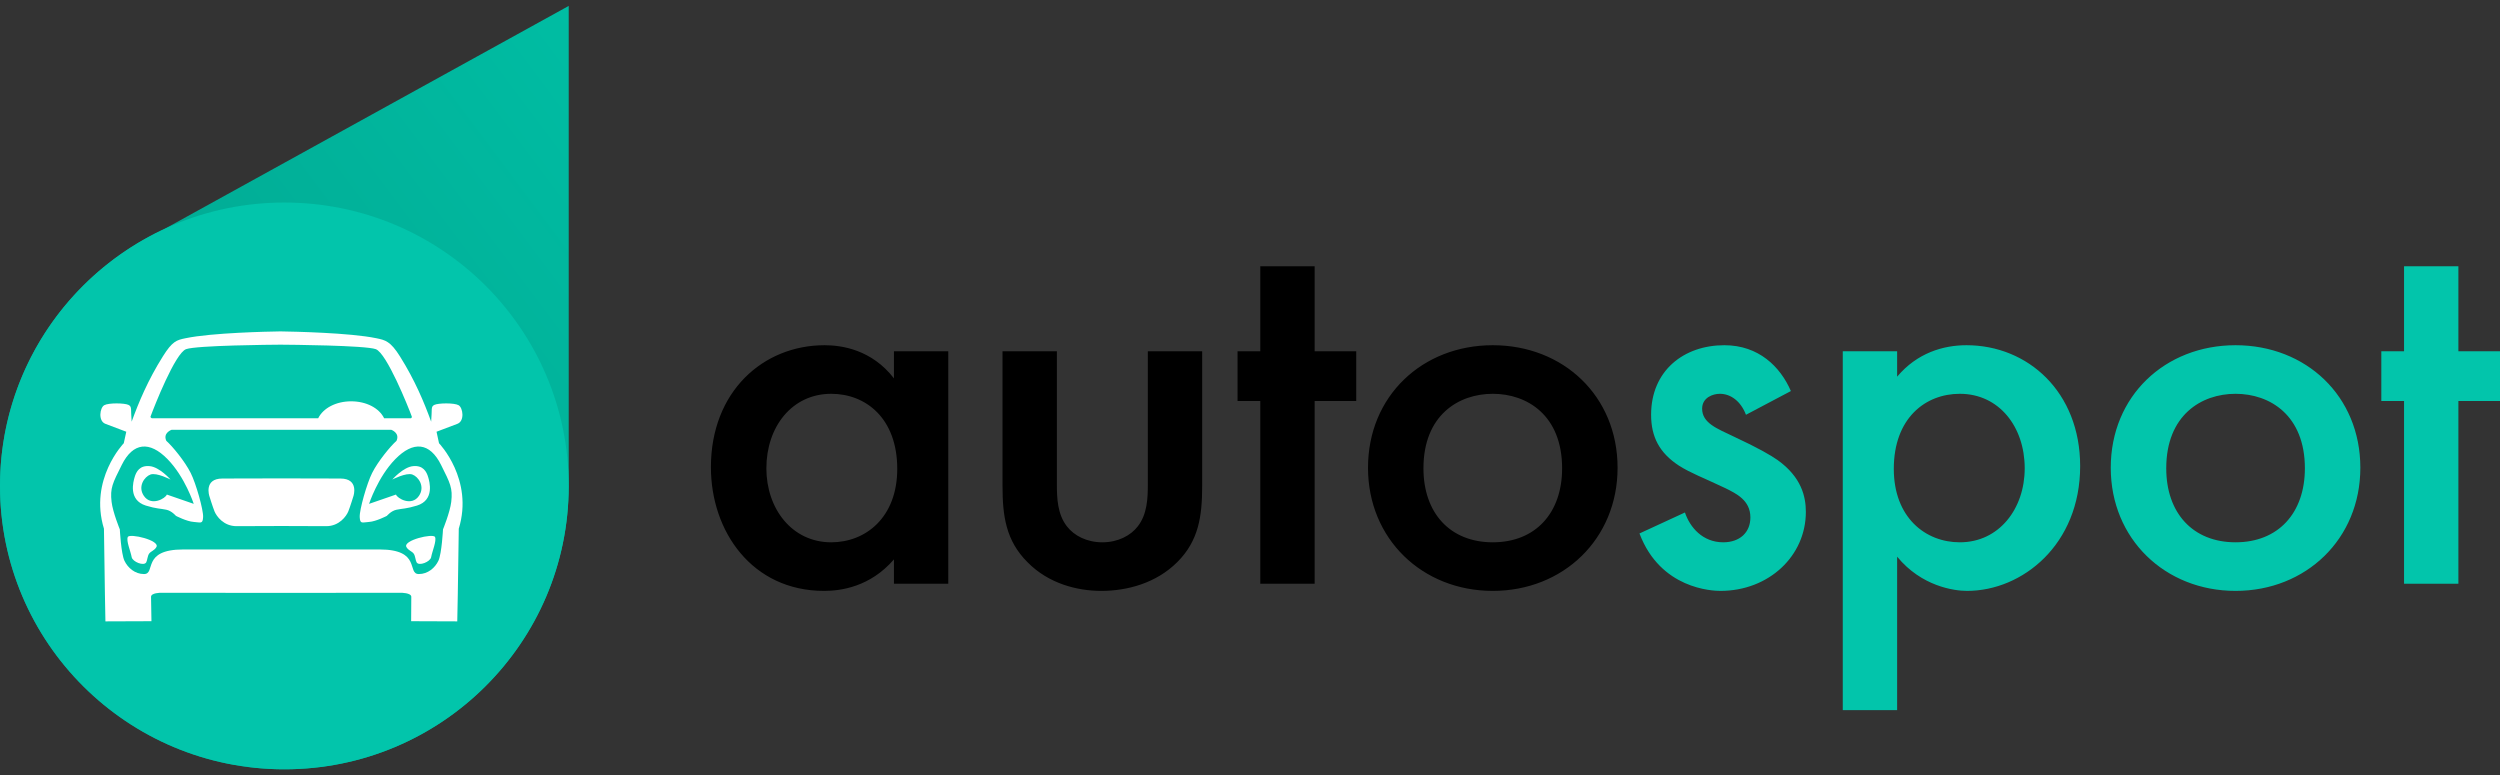 <?xml version="1.0" encoding="UTF-8"?>
<svg width="129px" height="40px" viewBox="0 0 129 40" version="1.1" xmlns="http://www.w3.org/2000/svg" xmlns:xlink="http://www.w3.org/1999/xlink">
    <rect x="0" y="0" width="129" height="40" fill="#333333" stroke="none"/>
    <!-- Generator: Sketch 50 (54983) - http://www.bohemiancoding.com/sketch -->
    <title>Logo/</title>
    <desc>Created with Sketch.</desc>
    <defs>
        <linearGradient x1="100%" y1="0%" x2="0%" y2="100%" id="linearGradient-1">
            <stop stop-color="#00BDA3" offset="0%"></stop>
            <stop stop-color="#039B87" offset="100%"></stop>
        </linearGradient>
    </defs>
    <g id="Symbols" stroke="none" stroke-width="1" fill="none" fill-rule="evenodd">
        <g id="Header/-3" transform="translate(-64, -33)">
            <g id="Logo/" transform="translate(64, 33)">
                <path d="M77.028,20.32 C75.254,20.32 73.45,21.431 73.45,24.165 C73.45,26.473 74.824,27.983 77.028,27.983 C79.231,27.983 80.605,26.473 80.605,24.165 C80.605,21.431 78.802,20.32 77.028,20.32 Z M77.028,30.49 C73.393,30.49 70.589,27.812 70.589,24.137 C70.589,20.434 73.393,17.813 77.028,17.813 C80.662,17.813 83.467,20.434 83.467,24.137 C83.467,27.812 80.662,30.49 77.028,30.49 Z M67.836,20.69 L67.836,30.119 L65.031,30.119 L65.031,20.69 L63.858,20.69 L63.858,18.127 L65.031,18.127 L65.031,13.74 L67.836,13.74 L67.836,18.127 L69.982,18.127 L69.982,20.69 L67.836,20.69 Z M60.744,29.008 C59.657,30.09 58.169,30.49 56.824,30.49 C55.593,30.49 54.105,30.119 53.018,29.008 C51.902,27.898 51.73,26.615 51.73,25.077 L51.73,18.127 L54.535,18.127 L54.535,24.992 C54.535,25.704 54.564,26.53 55.05,27.156 C55.422,27.641 56.08,27.983 56.881,27.983 C57.682,27.983 58.341,27.641 58.713,27.156 C59.199,26.53 59.228,25.704 59.228,24.992 L59.228,18.127 L62.032,18.127 L62.032,25.077 C62.032,26.615 61.861,27.898 60.744,29.008 Z M42.892,20.32 C40.861,20.32 39.545,22.029 39.545,24.165 C39.545,26.245 40.861,27.983 42.892,27.983 C44.667,27.983 46.298,26.701 46.298,24.194 C46.298,21.574 44.667,20.32 42.892,20.32 Z M46.127,30.119 L46.127,28.865 C44.896,30.29 43.379,30.49 42.521,30.49 C38.8,30.49 36.683,27.413 36.683,24.108 C36.683,20.206 39.373,17.813 42.549,17.813 C43.437,17.813 44.982,18.041 46.127,19.523 L46.127,18.127 L48.931,18.127 L48.931,30.119 L46.127,30.119 Z" id="Fill-6" fill="#000000"></path>
                <path d="M126.853,20.69 L126.853,30.12 L124.049,30.12 L124.049,20.69 L122.876,20.69 L122.876,18.127 L124.049,18.127 L124.049,13.74 L126.853,13.74 L126.853,18.127 L129,18.127 L129,20.69 L126.853,20.69 Z M115.355,20.32 C113.58,20.32 111.778,21.431 111.778,24.165 C111.778,26.473 113.151,27.983 115.355,27.983 C117.559,27.983 118.932,26.473 118.932,24.165 C118.932,21.431 117.13,20.32 115.355,20.32 Z M115.355,30.49 C111.72,30.49 108.915,27.812 108.915,24.137 C108.915,20.434 111.72,17.813 115.355,17.813 C118.989,17.813 121.794,20.434 121.794,24.137 C121.794,27.812 118.989,30.49 115.355,30.49 Z M101.126,20.32 C99.351,20.32 97.72,21.574 97.72,24.194 C97.72,26.701 99.351,27.983 101.126,27.983 C103.158,27.983 104.475,26.245 104.475,24.165 C104.475,22.029 103.158,20.32 101.126,20.32 Z M101.498,30.49 C100.84,30.49 99.152,30.261 97.892,28.724 L97.892,36.642 L95.087,36.642 L95.087,18.127 L97.892,18.127 L97.892,19.437 C98.922,18.212 100.267,17.813 101.47,17.813 C104.646,17.813 107.336,20.234 107.336,24.052 C107.336,28.097 104.36,30.49 101.498,30.49 Z M88.746,20.32 C88.375,20.32 87.83,20.519 87.83,21.089 C87.83,21.83 88.603,22.115 89.433,22.513 C90.778,23.14 91.351,23.482 91.723,23.738 C92.954,24.621 93.182,25.618 93.182,26.416 C93.182,28.695 91.265,30.49 88.775,30.49 C88.375,30.49 85.684,30.404 84.597,27.527 L86.943,26.444 C87.201,27.214 87.859,27.983 88.918,27.983 C89.777,27.983 90.32,27.47 90.32,26.701 C90.32,25.818 89.605,25.476 89.033,25.191 C87.83,24.621 87.258,24.422 86.629,24.024 C85.627,23.368 85.197,22.542 85.197,21.403 C85.197,19.124 86.886,17.813 88.975,17.813 C90.75,17.813 91.866,18.924 92.41,20.178 L90.092,21.403 C89.834,20.719 89.319,20.32 88.746,20.32 Z" id="Fill-8" fill="#02C5AB"></path>
                <path d="M29.346,0.305 L8.489,11.813 C3.476,14.139 0,19.2 0,25.073 C0,33.147 6.569,39.696 14.673,39.696 C22.743,39.696 29.29,33.2 29.344,25.171 L29.346,25.173 L29.346,0.305 Z" id="Fill-1" fill="url(#linearGradient-1)"></path>
                <path d="M14.673,10.451 C6.569,10.451 0,16.998 0,25.074 C0,33.15 6.569,39.696 14.673,39.696 C22.777,39.696 29.346,33.15 29.346,25.074 C29.346,16.998 22.777,10.451 14.673,10.451" id="Fill-4" fill="#02C5AB"></path>
                <path d="M23.284,25.897 C23.22,26.434 22.859,27.316 22.859,27.316 C22.859,27.316 22.795,28.558 22.623,28.932 C22.448,29.303 22.076,29.621 21.612,29.621 C20.98,29.621 21.76,28.352 19.586,28.352 L14.521,28.352 L14.42,28.352 L9.456,28.352 C7.282,28.352 8.061,29.621 7.43,29.621 C6.967,29.621 6.595,29.303 6.42,28.932 C6.247,28.558 6.183,27.316 6.183,27.316 C6.183,27.316 5.821,26.434 5.758,25.897 C5.674,25.183 5.808,24.939 6.285,23.986 C6.863,22.827 7.714,22.738 8.646,23.693 C9.547,24.613 9.997,25.999 9.997,25.999 C9.997,25.999 8.883,25.612 8.608,25.519 C8.55,25.709 7.809,26.152 7.423,25.586 C7.097,25.105 7.449,24.6 7.765,24.485 C8.081,24.371 8.8,24.745 8.8,24.745 C8.8,24.745 8.234,24.097 7.72,24.052 C7.205,24.005 7.029,24.341 6.947,24.621 C6.883,24.838 6.601,25.799 7.525,26.088 C8.067,26.255 8.292,26.24 8.576,26.301 C8.857,26.355 9.077,26.618 9.077,26.618 C9.077,26.618 9.63,26.907 9.997,26.932 C10.363,26.958 10.461,27.05 10.48,26.68 C10.5,26.309 10.107,24.932 9.842,24.409 C9.541,23.805 8.896,23.024 8.582,22.747 C8.394,22.337 8.852,22.178 8.852,22.178 L14.42,22.178 L14.521,22.178 L20.191,22.178 C20.191,22.178 20.647,22.337 20.459,22.747 C20.146,23.024 19.502,23.805 19.2,24.409 C18.935,24.932 18.542,26.309 18.561,26.68 C18.581,27.05 18.679,26.958 19.044,26.932 C19.411,26.907 19.964,26.618 19.964,26.618 C19.964,26.618 20.184,26.355 20.466,26.301 C20.749,26.24 20.974,26.255 21.516,26.088 C22.441,25.799 22.159,24.838 22.094,24.621 C22.011,24.341 21.836,24.005 21.322,24.052 C20.807,24.097 20.242,24.745 20.242,24.745 C20.242,24.745 20.961,24.371 21.277,24.485 C21.594,24.6 21.945,25.105 21.619,25.586 C21.233,26.152 20.492,25.709 20.434,25.519 C20.159,25.612 19.044,25.999 19.044,25.999 C19.044,25.999 19.495,24.613 20.396,23.693 C21.328,22.738 22.178,22.827 22.757,23.986 C23.233,24.939 23.367,25.183 23.284,25.897 M9.602,18.016 C10.146,17.821 13.989,17.788 14.471,17.785 C14.959,17.788 18.845,17.821 19.389,18.016 C19.953,18.218 21.065,20.993 21.249,21.493 C21.267,21.543 21.209,21.581 21.209,21.581 L19.821,21.581 C19.563,21.054 18.9,20.708 18.12,20.708 C17.342,20.708 16.679,21.054 16.419,21.581 L14.521,21.581 L14.42,21.581 L7.833,21.581 C7.833,21.581 7.749,21.543 7.768,21.493 C7.952,20.993 9.039,18.218 9.602,18.016 M22.653,22.87 L22.525,22.277 C22.525,22.277 23.226,22.015 23.606,21.868 C23.986,21.72 23.888,21.037 23.664,20.909 C23.44,20.78 22.615,20.795 22.415,20.891 C22.216,20.987 22.306,21.109 22.248,21.758 C21.882,20.752 21.411,19.623 20.641,18.394 C20.145,17.604 19.885,17.548 19.416,17.452 C18.042,17.167 15.097,17.11 14.521,17.101 L14.521,17.1 C14.521,17.1 14.503,17.1 14.471,17.1 C14.439,17.1 14.42,17.1 14.42,17.1 L14.42,17.101 C13.849,17.11 10.949,17.167 9.576,17.452 C9.106,17.548 8.896,17.604 8.401,18.394 C7.63,19.623 7.16,20.752 6.793,21.758 C6.736,21.109 6.825,20.987 6.626,20.891 C6.426,20.795 5.602,20.78 5.377,20.909 C5.153,21.037 5.055,21.72 5.435,21.868 C5.815,22.015 6.516,22.277 6.516,22.277 L6.387,22.87 C6.387,22.87 4.585,24.732 5.364,27.281 C5.396,29.927 5.44,32.063 5.44,32.063 L7.815,32.054 C7.815,32.054 7.794,31.008 7.794,30.796 C7.794,30.585 8.304,30.587 8.304,30.587 L14.42,30.593 L14.471,30.593 L14.521,30.593 L20.688,30.587 C20.688,30.587 21.223,30.585 21.223,30.796 C21.223,31.008 21.215,32.054 21.215,32.054 L23.595,32.063 C23.595,32.063 23.642,29.927 23.673,27.281 C24.453,24.732 22.653,22.87 22.653,22.87 M20.972,28.229 C21.078,28.412 21.251,28.437 21.347,28.568 C21.432,28.686 21.439,28.917 21.497,29.016 C21.618,29.228 22.204,28.986 22.247,28.751 C22.305,28.435 22.538,27.905 22.447,27.709 C22.353,27.509 20.772,27.88 20.972,28.229 M6.595,27.709 C6.503,27.905 6.737,28.435 6.795,28.751 C6.839,28.986 7.424,29.228 7.545,29.017 C7.602,28.917 7.61,28.686 7.694,28.569 C7.79,28.437 7.965,28.412 8.07,28.228 C8.27,27.88 6.689,27.509 6.595,27.709 M17.563,24.692 C16.702,24.692 14.967,24.686 14.564,24.685 L14.564,24.684 C14.564,24.684 14.546,24.685 14.521,24.685 C14.496,24.685 14.478,24.684 14.478,24.684 L14.478,24.685 C14.075,24.686 12.339,24.692 11.479,24.692 C10.501,24.692 10.803,25.597 10.803,25.597 C10.803,25.597 10.97,26.143 11.07,26.39 C11.17,26.635 11.537,27.15 12.204,27.15 C12.811,27.15 14.264,27.143 14.521,27.142 C14.778,27.143 16.231,27.15 16.838,27.15 C17.504,27.15 17.872,26.635 17.972,26.39 C18.071,26.143 18.238,25.597 18.238,25.597 C18.238,25.597 18.541,24.692 17.563,24.692" id="Fill-11" fill="#FFFFFF"></path>
            </g>
        </g>
    </g>
</svg>